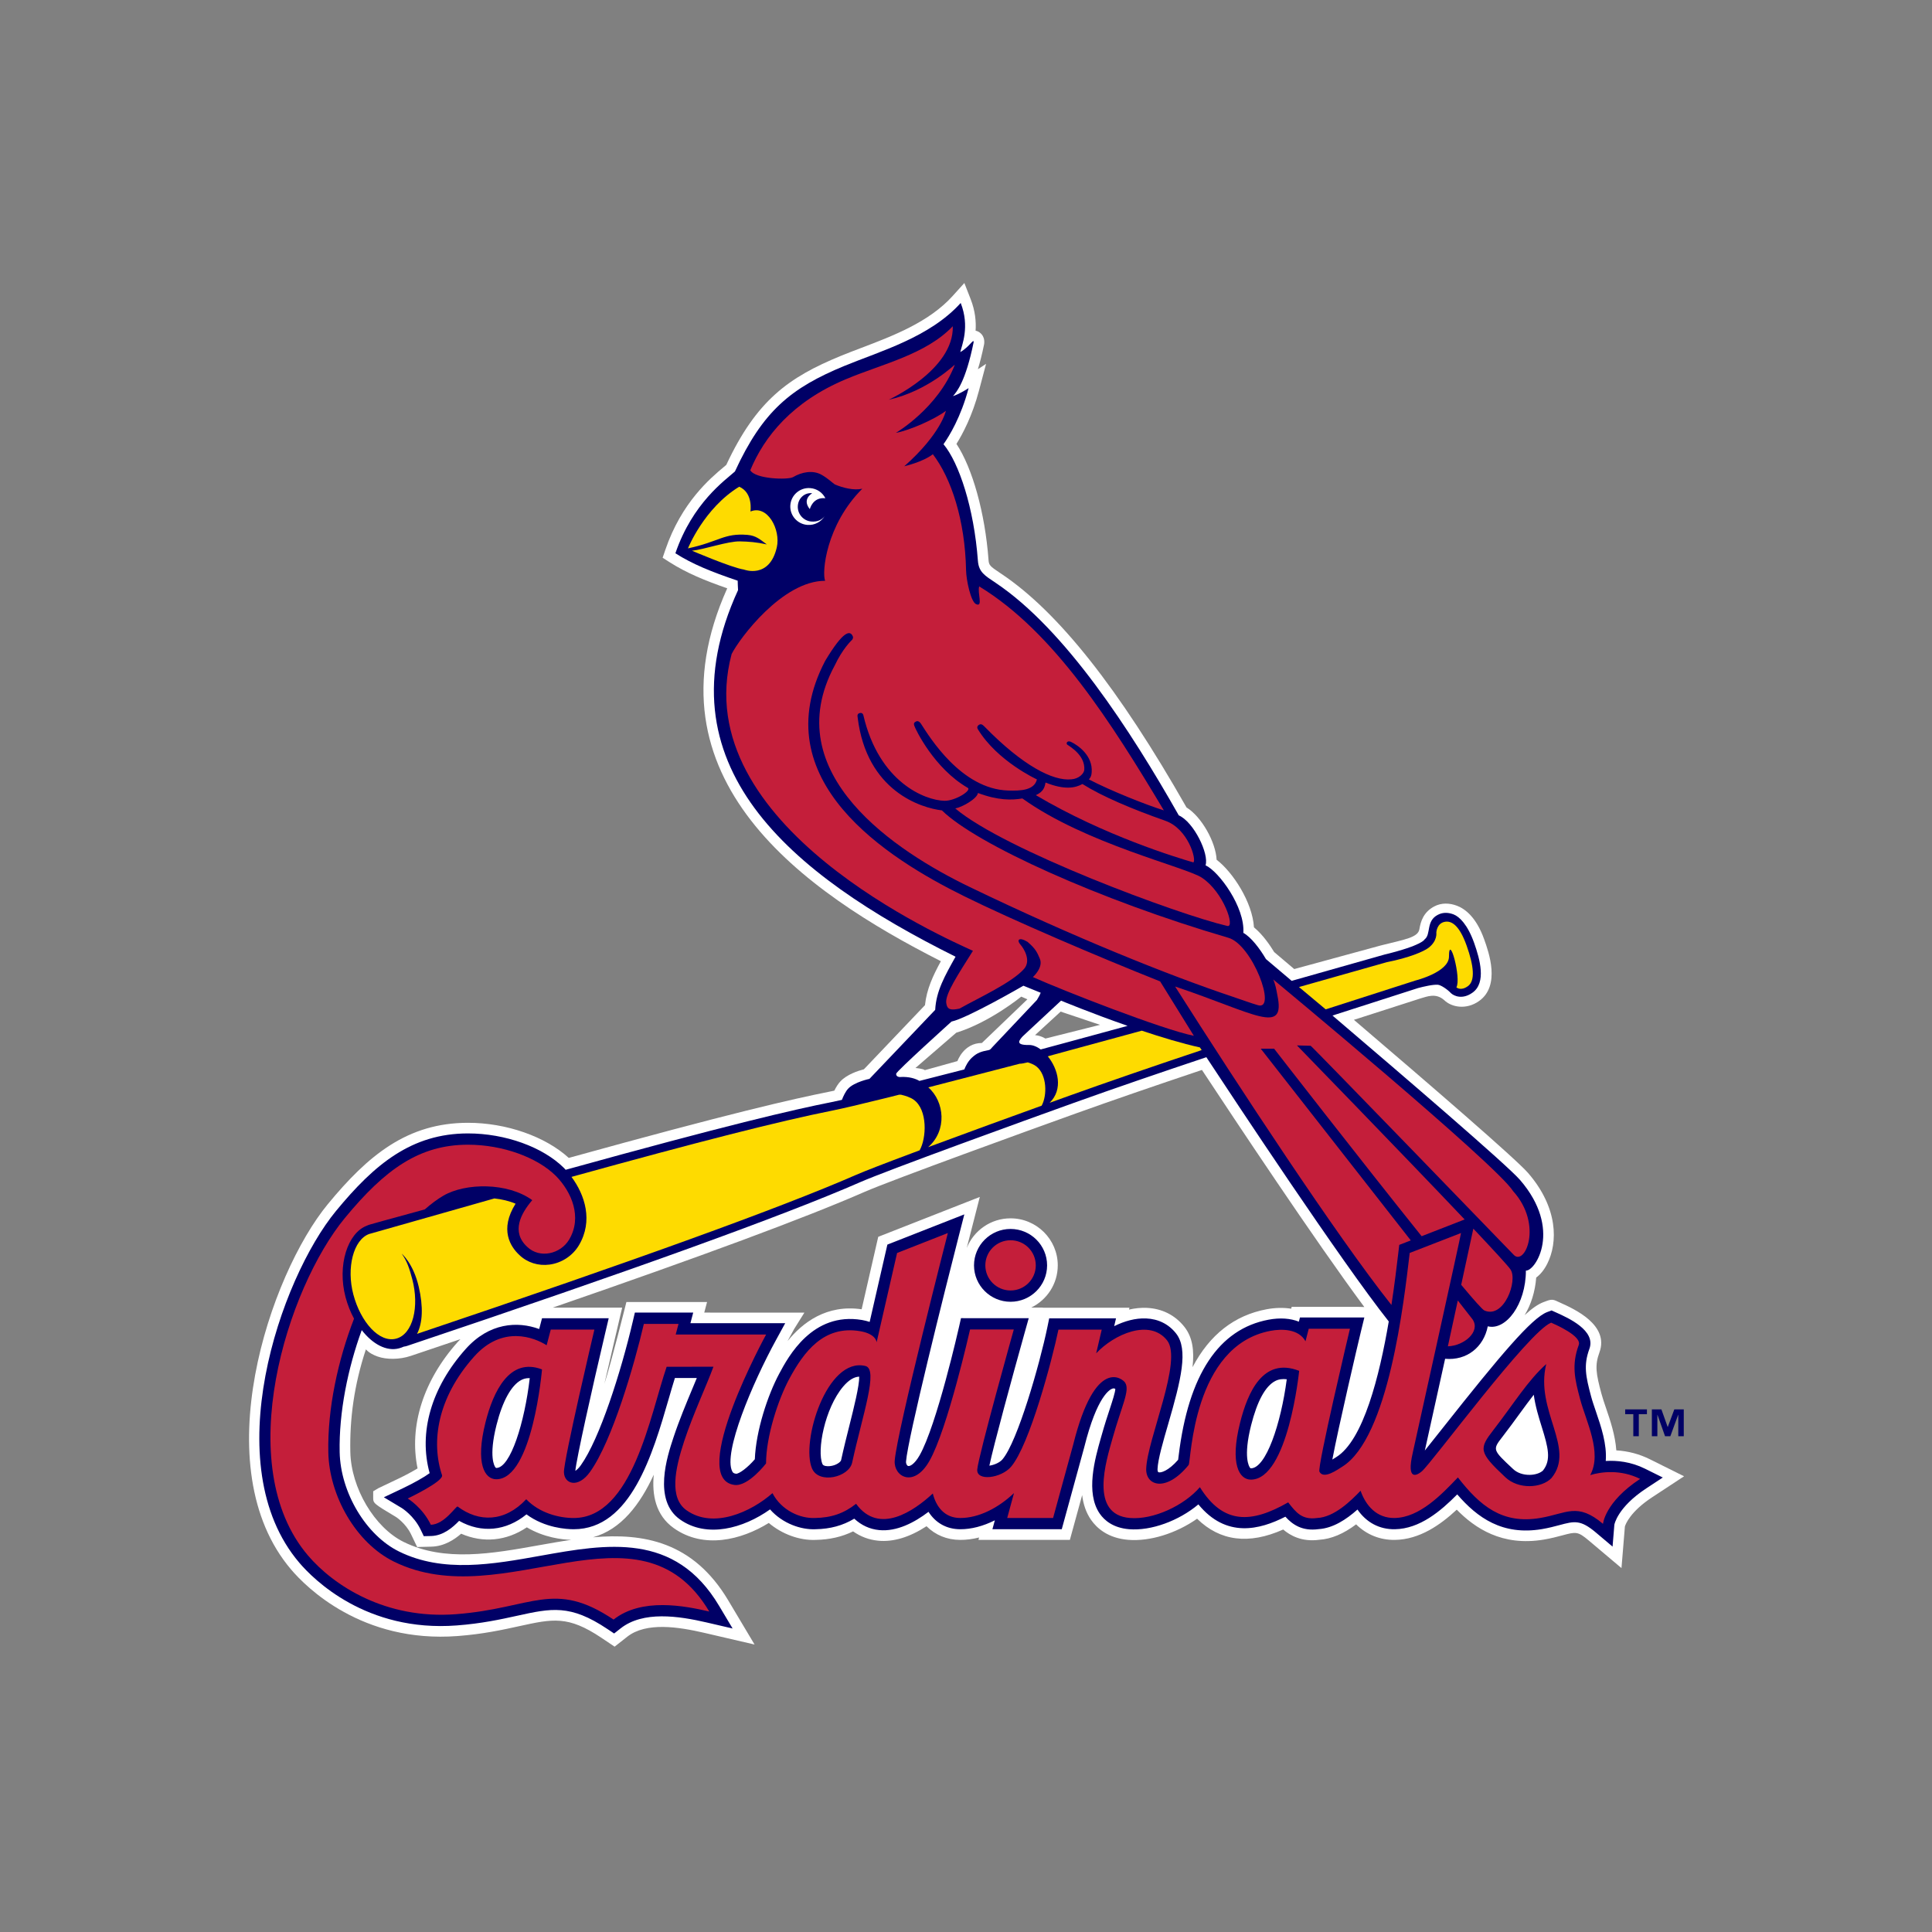 <?xml version="1.0" encoding="UTF-8" standalone="no"?>
<svg width="512px" height="512px" viewBox="0 0 512 512" version="1.1" xmlns="http://www.w3.org/2000/svg" xmlns:xlink="http://www.w3.org/1999/xlink">
    <rect x="0" y="0" width="512" height="512" fill="#808080" stroke="none"/>
    <!-- Generator: Sketch 39.1 (31720) - http://www.bohemiancoding.com/sketch -->
    <title>st-louis-cardinals</title>
    <desc>Created with Sketch.</desc>
    <defs></defs>
    <g id="MLB" stroke="none" stroke-width="1" fill="none" fill-rule="evenodd">
        <g id="st-louis-cardinals">
            <g transform="translate(66, 75)" id="Group">
                <g>
                    <path d="M371.254,311.73 C368.46,310.337 365.472,309.548 362.34,309.364 C362.053,305.354 360.741,301.45 359.621,298.177 C359.137,296.76 358.681,295.422 358.384,294.305 C356.977,289.017 356.597,286.858 357.859,283.424 C360.542,276.107 351.19,271.899 347.489,270.233 C347.489,270.233 346.343,269.716 346.35,269.716 C345.26,269.225 344.635,269.465 342.975,270.103 C341.63,270.626 340.08,271.659 338.045,273.527 C339.739,270.751 340.836,267.26 341.11,263.561 C342.211,262.769 343.232,261.518 344.058,259.871 C346.845,254.331 346.968,245.116 338.966,235.861 C335.721,232.108 312.929,212.44 292.875,195.329 L292.8,195.263 C299.853,192.998 310.638,189.533 310.545,189.559 C312.057,189.157 314.495,188.033 316.731,190.05 C318.707,191.96 322.582,192.66 325.931,190.308 C331.739,186.239 328.52,177.287 327.328,173.951 C325.24,168.09 322.291,165.88 320.18,165.059 C318.133,164.263 315.967,164.218 314.099,165.21 C311.194,166.752 310.487,169.228 310.152,171.254 C309.781,173.457 306.258,173.969 299.992,175.54 C299.992,175.54 278.514,181.377 276.986,181.811 L276.875,181.718 L271.671,177.31 C270.662,175.644 268.665,172.662 266.313,170.758 C265.908,164.067 260.693,156.102 256.415,152.845 C256.193,148.189 252.441,141.444 248.443,138.988 C230.506,107.452 214.479,87.211 199.479,77.145 L198.988,76.819 C196.3,75.023 196.076,74.769 195.97,73.371 C195.048,60.943 191.706,49.031 187.47,42.64 C189.143,39.958 191.674,35.186 193.428,28.565 C193.428,28.565 195.319,21.42 195.319,21.423 L193.15,22.853 C193.701,21.052 194.252,18.901 194.785,16.295 L194.833,15.95 C194.993,13.806 193.539,13.001 193.088,12.807 C192.9,12.724 192.722,12.682 192.542,12.64 C192.703,10.271 192.463,7.419 191.231,4.269 L189.563,0 L186.495,3.402 C180.215,10.369 170.663,14.001 162.23,17.204 C160.301,17.937 158.473,18.637 156.742,19.347 C142.99,25.008 134.487,31.071 126.469,48.207 C126.281,48.364 126.073,48.54 125.842,48.733 C122.2,51.785 114.613,58.139 110.317,70.721 L109.604,72.81 L111.467,73.999 C115.897,76.817 120.677,78.801 126.723,80.911 C104.042,131.413 147.214,161.376 183.342,179.73 C181.248,183.566 179.57,187.151 179.128,191.38 L162.942,208.373 C161.383,208.78 158.443,209.739 156.735,211.558 C156.151,212.17 155.609,213.008 155.107,214.032 C154.658,214.129 154.264,214.213 153.922,214.28 C143.802,216.302 127.633,219.987 84.727,231.857 C78.524,226.187 68.195,222.554 58.033,222.554 C41.936,222.554 31.543,231.168 20.884,244.104 C5.502,262.778 -11.877,313.889 11.152,340.944 C15.087,345.572 29.895,360.497 55.267,358.568 C62.059,358.051 67.142,356.928 71.628,355.944 C80.487,354.003 84.53,353.11 93.354,359.017 L96.882,361.383 L100.218,358.756 C105.243,354.799 113.779,356.13 120.65,357.723 L133.966,360.817 L126.983,349.104 C117.666,333.483 104.465,331.243 91.15,332.399 C98.646,330.315 103.622,323.684 107.252,315.823 C106.77,321 107.664,326.504 112.573,329.98 C120.486,335.579 130.402,333.125 137.739,328.6 C141.214,331.548 145.869,333.274 150.161,333.088 C153.885,333.016 157.084,332.287 160.079,330.833 C162.065,332.229 164.29,333.062 166.716,333.3 C170.739,333.693 175.042,332.39 179.54,329.463 C181.88,331.799 184.945,333.074 188.435,333.09 C190.06,333.099 191.757,332.881 193.476,332.448 L193.303,333.09 L217.525,333.09 L220.782,321.223 C221.071,323.566 221.775,325.81 223.14,327.777 C224.65,329.945 227.58,332.623 232.969,333.069 C238.74,333.544 245.661,331.38 251.244,327.477 C257.311,333.427 264.965,334.396 274.06,330.338 C275.861,331.88 278.963,333.693 283.622,333.056 C286.817,332.843 290.035,331.487 293.382,328.97 C296.141,331.688 299.696,333.148 303.673,333.09 C310.224,332.99 315.733,329.093 320.054,325.078 C324.813,329.931 332.038,334.875 343.123,333.007 C345.035,332.686 346.607,332.271 347.996,331.899 C351.66,330.919 352.132,330.798 355.056,333.262 L363.709,340.561 L364.614,329.529 C364.78,328.981 365.986,325.627 371.861,321.776 L380.296,316.23 L371.254,311.73 L371.254,311.73 Z M76.762,334.517 C64.501,336.715 51.827,338.983 40.987,333.637 C33.249,329.831 27.036,319.347 26.839,309.774 C26.657,301.106 27.819,292.097 30.962,282.6 C31.853,283.55 32.941,284.083 34.025,284.475 C36.446,285.35 39.937,285.313 42.849,284.332 C47.36,282.824 51.742,281.344 56.031,279.888 C55.788,280.144 55.543,280.372 55.302,280.641 C46.161,290.871 42.355,302.969 44.661,314.145 C43.346,314.937 41.513,315.946 39.557,316.872 C39.557,316.872 34.511,319.264 34.268,319.39 L32.9,320.208 L32.9,321.8 C32.895,323.393 32.895,323.393 38.999,327.053 C39.022,327.071 41.54,328.709 42.923,331.581 L44.552,334.975 L48.325,334.879 C51.772,334.796 54.512,332.934 56.207,331.448 C62.04,333.986 68.206,333.39 73.614,329.759 C78.186,332.474 82.935,333.007 85.389,333.079 C82.477,333.497 79.588,334.012 76.762,334.517 L76.762,334.517 Z M291.747,271.329 L276.308,271.329 L276.181,271.82 C274.157,271.499 271.951,271.542 269.657,271.971 C261.098,273.573 254.552,278.731 250.033,287.318 C250.535,282.84 250.017,279.359 247.894,276.652 C245.431,273.522 241.959,271.771 237.851,271.596 C236.357,271.533 234.793,271.692 233.198,272.055 L233.311,271.568 L210.333,271.568 L210.346,271.526 L207.284,271.526 C211.441,269.497 214.319,265.252 214.319,260.336 C214.319,253.465 208.706,247.871 201.807,247.871 C196.544,247.871 192.039,251.13 190.196,255.727 L193.66,242.201 L166.741,252.77 L162.343,271.973 C152.996,270.63 146.686,275.514 142.71,280.407 C143.416,279.116 144.531,277.082 144.438,277.229 L147.167,272.866 L120.633,272.852 L121.379,270.042 L100.004,270.042 C100.004,270.042 96.004,286.048 94.171,291.73 C95.106,287.617 98.877,271.542 98.877,271.542 L80.472,271.542 C119.749,257.991 147.464,247.71 163.075,240.882 C170.375,237.689 207.055,224.405 219.328,219.999 C228.596,216.676 239.77,212.824 252.529,208.546 C260.975,221.355 282.6,253.942 295.564,271.377 C294.764,271.333 293.583,271.329 291.747,271.329 L291.747,271.329 Z M204.643,189.117 L206.277,189.824 L194.206,201.403 C189.379,201.403 187.731,206.201 187.731,206.201 L179.09,208.603 C178.699,208.21 176.602,208.032 176.602,208.032 L187.423,198.672 C196.291,195.947 204.643,189.117 204.643,189.117 L204.643,189.117 Z M215.082,193.086 L225.52,196.592 L211.036,200.231 C211.036,200.231 209.861,199.453 208.293,199.321 L215.082,193.086 L215.082,193.086 Z" id="Shape" fill="#FFFFFF"></path>
                    <path d="M369.991,314.243 C366.188,312.35 362.475,311.996 359.539,312.172 C359.889,307.731 358.304,303.065 356.945,299.091 C356.445,297.625 355.97,296.239 355.649,295.028 C354.253,289.775 353.6,286.83 355.206,282.458 C356.989,277.598 349.641,274.295 346.505,272.876 L345.176,272.28 C345.167,272.276 343.991,272.725 343.991,272.725 C339.901,274.306 331.547,284.208 316.569,303.15 C314.812,305.372 313.027,307.633 311.598,309.402 C312.525,305.203 315.529,291.611 316.971,285.092 C322.74,285.618 327.195,281.975 328.276,276.487 C333.068,277.671 338.378,270.651 338.378,261.72 C340.903,261.892 348.107,250.751 336.825,237.697 C333.388,233.72 305.964,210.181 287.192,194.188 L287.125,194.13 L309.814,186.841 C311.219,186.465 313.795,185.865 315.062,185.974 C315.878,186.041 317.631,187.23 318.485,188.168 C319.314,188.972 321.592,189.976 324.269,188.035 C327.887,185.416 326.226,179.28 324.666,174.893 C322.934,170.035 320.783,167.939 319.221,167.329 C317.948,166.838 316.474,166.687 315.062,167.422 C311.809,169.097 313.312,172.608 311.529,173.951 C311.529,173.951 311.017,175.516 300.904,177.97 L277.666,184.55 L276.306,184.934 L276.195,184.838 C272.058,181.33 269.489,179.164 269.489,179.164 C267.859,176.386 265.554,173.352 263.498,172.217 C263.966,165.414 257.03,155.95 253.485,154.315 C254.457,151.321 250.392,142.845 246.389,141.081 C233.612,118.535 216.289,91.822 197.9,79.485 C194.963,77.517 193.38,76.633 193.152,73.581 C192.122,59.659 188.164,47.652 184.037,42.721 C185.555,40.591 188.676,35.484 190.694,27.853 C190.694,27.853 188.345,29.409 186.549,29.975 C187.516,28.87 189.887,26.176 192.012,15.746 C192.109,14.478 191.034,16.846 188.486,18.305 C188.9,16.479 191.069,11.618 188.597,5.29 C180.368,14.411 167.19,18.089 157.82,21.95 C143.594,27.802 136.147,33.914 128.761,49.95 C126.145,52.297 117.548,58.281 112.986,71.626 C117.536,74.523 122.479,76.507 129.495,78.892 C129.495,78.892 129.552,81.135 129.594,81.384 C108.266,127.806 143.425,156.73 187.229,178.538 C184.405,183.591 182.09,187.609 181.838,192.62 L164.415,210.911 C164.415,210.911 160.441,211.728 158.79,213.483 C158.061,214.255 157.477,215.536 157.112,216.477 C156.091,216.702 155.195,216.898 154.477,217.044 C143.867,219.162 126.786,223.128 83.903,235.005 C83.759,234.849 83.616,234.688 83.47,234.537 C77.873,228.97 67.89,225.368 58.031,225.368 C43.043,225.368 33.215,233.574 23.069,245.888 C8.19,263.946 -8.738,313.227 13.307,339.125 C17.02,343.494 31.015,357.593 55.049,355.758 C61.642,355.259 66.623,354.162 71.017,353.2 C80.098,351.197 85.102,350.106 94.928,356.679 L96.745,357.893 L98.465,356.541 C104.435,351.846 113.798,353.238 121.289,354.973 L128.15,356.569 L124.552,350.537 C112.851,330.915 94.757,334.156 77.264,337.287 C64.552,339.563 51.409,341.915 39.737,336.161 C30.995,331.857 24.236,320.534 24.015,309.83 C23.796,299.286 26.192,287.577 29.865,277.498 C32.754,281.209 36.421,283.201 39.742,282.326 C40.187,282.21 40.599,282.051 40.996,281.875 C41.321,281.83 41.642,281.767 41.948,281.658 C101.442,261.692 141.816,247.1 161.938,238.297 C169.311,235.075 206.076,221.755 218.374,217.344 C229.272,213.434 241.624,209.209 253.699,205.17 C260.963,216.22 289.595,259.536 302.037,275.197 C299.585,289.589 295.317,306.733 288.087,311.17 C287.778,311.361 287.405,311.603 287.085,311.798 C288.655,303.397 293.849,281.184 294.664,277.841 L295.566,274.144 L278.502,274.139 L278.213,275.256 C276,274.372 273.257,274.157 270.179,274.732 C256.966,277.208 248.954,289.331 246.357,310.77 C246.309,311.154 246.26,311.554 246.218,311.863 C243.642,314.815 241.614,315.381 241.006,315.157 C240.792,315.072 240.749,314.594 240.758,314.322 C240.85,311.779 242.239,307.008 243.582,302.388 C247.001,290.641 248.994,282.615 245.674,278.382 C243.732,275.917 240.989,274.539 237.735,274.399 C234.878,274.279 231.938,275.121 229.272,276.447 L229.754,274.378 L212.05,274.378 L211.557,276.763 C209.541,286.481 203.673,307.068 199.646,311.766 C198.852,312.692 197.282,313.268 196.194,313.417 C197.305,308.097 202.323,289.673 205.56,278.126 L206.625,274.332 L188.673,274.327 L188.146,276.666 C188.086,276.928 182.236,302.802 177.667,310.742 C176.355,313.019 175.128,313.647 174.664,313.501 C174.359,313.408 174.06,312.926 174.109,312.3 C174.558,306.238 184.364,267.073 188.104,252.495 L189.556,246.826 L169.165,254.831 L164.471,275.318 C163.864,275.119 163.188,274.942 162.42,274.809 C149.302,272.613 142.913,284.532 140.51,289.019 C137.43,294.764 134.323,304.212 134.038,311.716 C132.135,313.95 129.814,315.651 129.032,315.553 C128.376,315.465 128.207,315.227 128.057,314.934 C125.573,310.074 133.351,291.629 139.672,280.079 L142.091,275.653 L116.967,275.661 L117.71,272.848 L102.247,272.848 L101.706,275.162 C98.551,288.652 92.898,306.347 87.933,313.297 C87.34,314.132 86.819,314.569 86.468,314.787 C86.776,311.584 90.732,293.756 94.445,278.026 L95.313,274.348 L77.642,274.348 L76.891,277.205 C71.16,275.098 63.654,275.511 57.411,282.503 C48.3,292.7 44.881,304.6 47.862,315.402 C46.538,316.39 43.619,318.054 40.767,319.404 L35.723,321.793 L40.508,324.666 C40.525,324.678 43.695,326.658 45.469,330.357 L46.309,332.102 L48.253,332.059 C51.49,331.978 54.02,329.754 55.667,328.039 C61.596,331.378 68.098,330.754 73.521,326.322 C78.422,329.945 84.186,330.263 86.035,330.263 C101.197,330.263 106.997,310.263 111.229,295.657 C111.793,293.712 112.333,291.855 112.856,290.18 L118.664,290.18 C118.307,291.046 117.932,291.944 117.546,292.869 C115.86,296.909 113.949,301.49 112.472,305.956 C110.828,310.926 106.986,322.567 114.21,327.677 C121.33,332.714 131.003,330.038 138.07,325.01 C141.429,328.812 146.348,330.431 150.107,330.264 C154.049,330.189 157.33,329.3 160.387,327.465 C162.29,329.23 164.501,330.247 166.991,330.489 C171.649,330.94 176.315,328.503 180.063,325.652 C181.951,328.596 184.845,330.247 188.447,330.264 C191.428,330.28 194.578,329.433 197.645,327.898 L196.999,330.264 L215.376,330.264 L221.325,308.576 C224.768,294.759 228.216,293.158 228.872,292.974 C229.166,292.895 229.404,292.968 229.57,293.058 C229.555,293.966 228.798,296.268 228.119,298.344 C227.499,300.215 226.735,302.546 225.952,305.34 L225.724,306.131 C224.187,311.552 221.606,320.616 225.467,326.166 C226.631,327.837 228.918,329.901 233.207,330.256 C239.093,330.741 246.417,328.021 251.582,323.68 C258.952,332.674 267.797,330.431 274.639,326.939 C276.532,329.028 279.078,330.831 283.44,330.238 C287.27,329.987 290.78,327.683 293.743,325.043 C296.097,328.461 299.55,330.326 303.636,330.264 C310.267,330.168 315.816,325.436 320.179,321.029 C325.506,327.199 332.138,331.997 342.66,330.226 C344.443,329.921 345.945,329.526 347.271,329.17 C351.204,328.118 352.832,327.684 356.889,331.104 L361.345,334.866 L361.822,329.066 C361.82,329.1 362.535,324.517 370.312,319.415 L374.657,316.558 L369.991,314.243 L369.991,314.243 Z M196.088,203.266 C194.005,203.674 192.995,203.965 191.585,205.268 C190.593,206.182 189.916,207.461 189.556,208.411 C185.63,209.429 181.584,210.463 177.66,211.454 C176.764,210.928 175.046,210.237 172.387,210.428 C172.144,210.404 171.438,210.279 171.496,209.544 C171.544,208.908 186.162,195.724 186.162,195.724 C190.245,194.893 205.213,186.227 205.213,186.227 L209.795,188.091 L209.456,188.842 L208.803,189.992 L196.953,202.532 C196.696,202.817 196.451,203.195 196.088,203.266 L196.088,203.266 Z M209.805,203.113 C208.772,202.353 207.682,201.908 206.669,201.933 C202.872,201.99 204.164,200.615 205.029,199.635 L215.189,190.183 C215.189,190.183 223.2,193.502 232.82,196.862 C218.884,200.67 211.324,202.708 209.805,203.113 L209.805,203.113 Z M53.668,326.767 L53.475,326.634 C53.538,326.681 53.603,326.718 53.668,326.767 L53.668,326.767 L53.668,326.767 Z M65.514,314.027 C65.477,314.027 65.42,314.027 65.283,313.855 C65.086,313.604 63.431,311.167 65.584,302.615 C67.176,296.306 69.508,292.085 72.149,290.713 C72.658,290.45 73.369,290.178 74.387,290.217 C73.03,301.957 69.285,314.027 65.514,314.027 L65.514,314.027 Z M159.142,302.611 C158.382,305.626 157.6,308.748 156.899,311.963 C156.801,312.426 155.586,313.385 153.901,313.541 C153.293,313.608 152.204,313.559 151.964,312.999 C150.445,309.514 152.535,298.27 157.441,292.462 C158.89,290.752 160.318,289.876 161.699,289.827 C161.755,292.209 160.264,298.141 159.142,302.611 L159.142,302.611 Z M265.486,314.125 C265.449,314.125 265.389,314.125 265.253,313.946 C265.058,313.699 263.403,311.256 265.556,302.709 C267.183,296.273 269.341,292.32 271.979,290.966 C272.87,290.506 273.882,290.387 275.004,290.52 C273.452,302.353 269.486,314.125 265.486,314.125 L265.486,314.125 Z M342.908,314.699 C342.211,315.371 340.878,315.828 339.452,315.853 C337.684,315.893 336.05,315.327 334.976,314.294 C329.513,309.19 329.513,309.19 332.147,305.787 C333.846,303.586 335.337,301.543 336.781,299.558 C338.058,297.799 339.262,296.168 340.463,294.624 C340.88,297.672 341.757,300.505 342.582,303.15 C344.283,308.623 345.133,311.879 342.908,314.699 L342.908,314.699 Z" id="Shape" fill="#000066"></path>
                    <path d="M211.493,260.336 C211.493,255.017 207.147,250.685 201.807,250.685 C196.47,250.685 192.123,255.017 192.123,260.336 C192.123,265.656 196.47,269.984 201.807,269.984 C207.147,269.984 211.493,265.656 211.493,260.336 L211.493,260.336 Z" id="Shape" fill="#000066"></path>
                    <path d="M179.952,229.016 C190.398,225.138 202.245,220.836 208.738,218.493 L210.046,218.017 C211.541,215.297 211.464,209.89 208.701,207.652 C208.087,207.152 207.212,206.794 206.37,206.535 C205.448,206.759 204.666,206.91 204.212,206.901 C202.747,207.28 184.143,212.093 180.007,213.163 C184.322,216.926 185.046,224.621 179.952,229.016 L179.952,229.016 Z" id="Shape" fill="#FEDB00"></path>
                    <path d="M212.159,217.254 C214.386,216.455 217.312,215.399 217.312,215.399 C227.075,211.896 238.85,207.834 252.311,203.332 C252.311,203.332 252.368,203.311 252.454,203.288 C252.163,202.841 251.994,202.583 251.994,202.583 C247.253,201.533 241.811,199.886 236.58,198.139 L212.263,204.763 C212.089,204.821 211.895,204.884 211.685,204.951 C214.421,208.304 215.83,213.685 212.159,217.254 L212.159,217.254 Z" id="Shape" fill="#FEDB00"></path>
                    <path d="M131.126,75.935 C131.126,75.935 137.902,78.591 139.865,70.035 C140.929,65.391 137.411,58.67 132.888,60.554 C132.844,60.57 133.7,55.655 129.9,53.982 C120.532,59.71 116.321,70.325 116.321,70.325 C124.566,68.574 125.855,66.214 132.129,66.755 C134.369,66.947 135.432,67.973 137.216,69.278 C134.487,68.665 132.381,68.523 130.087,68.474 C126.895,68.399 120.583,70.63 117.381,70.947 C117.381,70.949 127.895,75.455 131.126,75.935 L131.126,75.935 L131.126,75.935 Z" id="Shape" fill="#FEDB00"></path>
                    <path d="M204.944,136.601 C202.106,137.061 198.572,137.168 193.167,135.154 C192.958,136.677 188.961,138.92 187.157,139.244 C200.201,150.285 246.14,167.329 259.267,170.393 C261.378,170.88 258.306,161.471 252.535,157.616 C248.308,154.778 221.763,148.668 204.944,136.601 L204.944,136.601 L204.944,136.601 Z" id="Shape" fill="#C41E3A"></path>
                    <path d="M208.506,135.726 C226.649,146.465 246.014,152.319 250.255,153.545 C251.133,152.924 248.915,144.667 242.843,142.522 C233.774,139.311 226.221,136.128 220.86,132.774 C218.971,133.813 216.163,134.418 211.074,132.381 C210.876,133.632 210.495,134.833 208.506,135.726 L208.506,135.726 L208.506,135.726 Z" id="Shape" fill="#C41E3A"></path>
                    <path d="M152.542,61.789 C151.614,63.29 149.888,64.237 148.001,64.107 C145.297,63.919 143.26,61.585 143.446,58.886 C143.637,56.192 145.983,54.163 148.688,54.35 C150.48,54.475 151.982,55.543 152.735,57.036 C149.353,56.673 148.614,59.929 148.614,59.929 C146.424,57.253 149.253,55.715 149.253,55.715 C147.374,55.468 145.582,56.894 145.431,59.045 C145.281,61.197 146.91,63.065 149.068,63.214 C150.524,63.314 151.783,62.839 152.542,61.789 L152.542,61.789 L152.542,61.789 Z" id="Shape" fill="#FFFFFF"></path>
                    <path d="M370.458,299.777 L368.299,299.777 L368.299,305.614 L366.843,305.614 L366.843,299.777 L364.69,299.777 L364.69,298.5 L370.456,298.5 L370.456,299.777 L370.458,299.777 Z M380.219,305.609 L378.763,305.609 L378.763,299.951 L378.727,299.951 L376.66,305.609 L375.254,305.609 L373.252,299.951 L373.22,299.951 L373.22,305.614 L371.762,305.614 L371.762,298.5 L374.289,298.5 L375.947,303.151 L375.981,303.151 L377.71,298.5 L380.217,298.5 L380.217,305.609 L380.219,305.609 Z" id="Shape" fill="#000066"></path>
                    <path d="M127.886,98.327 C129.967,94.207 141.339,78.915 152.668,78.915 C151.767,76.781 152.88,64.14 162.515,54.517 C160.327,55.034 157.371,54.284 155.26,53.391 C154.466,52.858 153.519,51.856 151.772,50.848 C149.38,49.471 146.381,50.131 144.174,51.439 C142.872,52.207 134.217,51.99 132.832,49.629 C136.526,40.707 143.927,31.47 158.198,25.48 C167.929,21.402 179.317,18.956 186.497,11.454 C186.82,23.07 169.509,30.926 169.516,30.942 C179.931,28.598 187.046,21.536 187.046,21.636 C182.567,33.222 171.412,39.713 171.412,39.713 C174.97,39.101 181.822,36.068 184.669,33.876 C184.669,33.876 183.414,39.934 173.632,48.577 C173.611,48.547 178.51,47.484 181.218,45.374 C186.099,51.756 189.759,62.851 190.019,76.16 C190.071,78.736 191.271,84.44 192.646,85.09 C194.623,86.041 192.967,82.123 193.497,80.404 C213.379,92.478 228.635,116.711 242.432,139.756 C237.931,138.364 228.254,134.53 222.568,131.552 C223.15,130.919 223.253,130.405 223.309,129.642 C223.629,125.294 219.781,122.537 217.819,121.604 C217.312,121.36 216.934,121.479 216.775,121.692 C216.612,121.907 216.687,122.246 216.833,122.337 C217.828,123.012 221.612,125.289 221.346,129.018 C221.274,130.001 219.9,131.401 217.93,131.527 C213.06,132.045 205.011,127.885 194.983,117.635 C194.669,117.347 194.153,116.655 193.477,117.06 C192.821,117.461 192.965,117.977 193.143,118.249 C198.294,126.734 208.796,131.554 208.796,131.554 C208.071,134.481 204.453,134.597 201.169,134.497 C188.755,134.121 180.368,120.355 178.09,116.837 C177.65,116.156 177.172,115.986 176.764,116.199 C176.326,116.434 176.067,116.619 176.294,117.318 C176.648,118.38 181.613,128.667 190.444,133.774 C191.623,134.453 187.132,137.283 184.285,137.217 C179.137,137.092 166.963,132.348 162.801,114.545 C162.75,114.275 162.496,113.827 161.882,113.961 C161.216,114.111 161.188,114.569 161.283,115.102 C163.648,134.716 178.179,139.122 183.623,139.765 C192.69,148.691 225.466,163.551 259.509,173.515 C265.914,175.319 272.458,192.881 267.396,191.392 C265.574,190.874 263.218,189.991 260.66,189.136 C243.88,183.529 218.402,173.297 190.886,160.015 C171.88,150.834 139.652,130.163 155.228,101.321 C157.264,97.018 159.447,94.926 159.753,94.617 C159.957,94.509 160.105,93.975 160.059,93.775 C159.367,91.89 157.528,92.05 152.686,100.124 C136.117,131.831 169.355,152.537 189.433,162.467 C202.389,168.874 225.217,178.627 241.452,185.085 L250.385,199.498 C242.144,197.871 215.52,187.437 207.726,183.934 C207.726,183.934 210.56,181.428 209.573,179.085 C208.879,177.457 208.485,176.442 206.289,174.593 C203.976,173.183 203.395,174.172 204.402,175.298 C205.337,176.34 207.314,179.543 205.404,181.744 C202.259,185.378 193.336,189.449 188.282,192.292 C186.072,192.734 185,192.684 184.762,190.792 C184.465,188.431 187.843,183.338 191.84,176.975 C184.968,173.795 115.765,143.818 127.886,98.327 L127.886,98.327 L127.886,98.327 Z" id="Shape" fill="#C41E3A"></path>
                    <path d="M327.374,272.292 C332.579,274.586 336.3,264.356 334.297,261.42 C333.626,260.427 329.806,256.283 324.45,250.604 L321.232,265.489 C324.571,269.495 326.843,272.05 327.374,272.292 L327.374,272.292 Z" id="Shape" fill="#C41E3A"></path>
                    <path d="M304.504,257.542 L304.819,254.908 L307.872,253.722 L268.104,202.908 L271.646,202.908 C271.646,202.908 294.294,232.094 310.747,252.609 L322.147,248.17 C305.474,230.592 277.706,202.045 277.706,202.045 L281.331,202.141 C281.313,201.85 335.096,257.484 335.096,257.484 C338.043,260.787 343.063,249.604 334.985,240.656 C330.526,233.548 271.421,184.564 271.421,184.564 C271.959,185.732 272.245,187.249 272.502,188.659 C274.803,199.567 266.537,193.519 245.413,186.435 C262.348,213.077 288.138,252.423 302.743,270.833 C303.576,265.387 304.143,260.627 304.504,257.542 L304.504,257.542 Z" id="Shape" fill="#C41E3A"></path>
                    <path d="M317.7,281.789 C322.033,281.64 326.416,277.884 324.258,274.662 L320.332,269.642 L317.7,281.789 L317.7,281.789 Z" id="Shape" fill="#C41E3A"></path>
                    <path d="M355.415,315.92 C358.685,309.965 354.303,301.643 352.75,295.79 C351.352,290.541 350.422,286.779 352.385,281.43 C353.251,279.069 346.246,276.049 345.077,275.518 C339.102,277.82 313.453,312.699 310.784,314.936 C309.539,315.977 306.629,317.658 308.395,309.99 C308.395,309.99 321.277,251.818 321.186,251.763 L307.587,257.042 C306.06,269.909 302.022,306.143 289.657,313.722 C288.537,314.406 284.78,317.179 283.662,315.009 C283.044,313.817 291.65,277.52 291.747,277.131 L280.828,277.131 L279.97,280.455 C278.173,277.131 273.63,277.131 270.731,277.678 C250.022,281.547 249.69,312.175 248.998,313.241 C242.996,320.604 237.594,318.738 237.755,314.218 C238.027,306.393 247.478,285.55 243.304,280.235 C238.711,274.385 229.242,278.568 224.503,283.64 L225.967,277.37 L214.494,277.37 C212.844,285.316 206.868,307.948 201.928,313.718 C199.324,316.753 192.699,317.645 192.984,314.402 C193.315,310.684 202.666,277.329 202.666,277.329 L191.074,277.329 C191.074,277.329 185.116,303.813 180.269,312.233 C176.125,319.441 170.797,316.277 171.109,312.091 C171.679,304.437 185.192,251.763 185.192,251.763 L171.737,257.051 L166.311,280.732 C166.311,280.732 166.267,278.503 161.917,277.771 C152.357,276.166 147.052,283.166 143.154,290.438 C140.242,295.866 137.011,305.647 137.011,312.827 C137.011,312.827 132.298,318.998 128.643,318.522 C116.097,316.896 137.031,278.657 137.031,278.657 L113.069,278.66 L113.814,275.847 L104.629,275.847 C102.09,286.73 96.276,306.789 90.38,315.048 C87.183,319.525 83.551,318.275 83.449,315.181 C83.341,312.021 91.521,277.354 91.521,277.354 L79.959,277.354 L78.864,281.511 C75.621,279.443 67.163,276.089 59.653,284.504 C49.839,295.491 48.203,307.164 51.149,315.956 C51.557,317.615 42.054,322.119 42.054,322.119 C42.054,322.119 45.959,324.463 48.175,329.079 C51.818,328.991 54.89,323.998 55.279,324.247 C60.894,328.465 67.76,328.407 73.459,322.311 C76.935,325.964 82.128,327.29 86.033,327.29 C101.611,327.29 106.305,299.968 110.669,287.207 L123.068,287.198 C121.256,292.151 117.685,299.747 115.321,306.906 C112.84,314.418 111.324,321.977 115.946,325.247 C123.043,330.266 133.068,325.68 138.712,320.697 C141.078,325.255 146.015,327.456 149.975,327.285 C154.341,327.206 157.632,326.076 160.869,323.521 C166.91,331.834 176.127,325.497 181.202,320.79 C182.084,324.27 184.28,327.269 188.458,327.285 C193.409,327.311 198.641,324.566 202.72,320.679 L200.921,327.285 L213.078,327.285 L218.421,307.799 C224.309,284.197 231.585,290.467 232.165,291.409 C233.51,293.482 231.281,297.446 228.837,306.159 C227.14,312.2 222.617,326.392 233.448,327.285 C239.656,327.798 247.79,323.991 251.98,319.119 C258.153,329.031 265.588,328.753 275.38,323.142 C277.504,325.888 279.092,327.837 283.051,327.285 C287.608,327.093 292.102,322.637 294.566,320.06 C295.949,324.008 298.837,327.356 303.582,327.285 C310.2,327.188 316.059,321.043 320.357,316.532 C326.181,324.028 332.064,328.982 342.146,327.285 C349.216,326.097 351.972,323.061 358.813,328.837 C358.813,328.837 359.287,323.07 368.646,316.924 C363.502,314.36 358.313,315.027 355.415,315.92 L355.415,315.92 Z M65.514,317.021 C62.491,317.021 59.88,312.975 62.675,301.885 C64.69,293.889 68.982,284.601 77.639,287.91 C77.639,287.91 75.153,317.021 65.514,317.021 L65.514,317.021 Z M159.831,312.591 C158.987,316.502 151.026,318.37 149.207,314.192 C146.167,307.205 153.13,284.524 163.343,287 C166.892,287.861 162.558,300.042 159.831,312.591 L159.831,312.591 Z M265.486,317.117 C262.465,317.117 259.85,313.071 262.646,301.987 C264.664,293.989 268.72,284.552 278.292,288.286 C278.291,288.286 275.38,317.117 265.486,317.117 L265.486,317.117 Z M345.155,316.703 C342.559,319.413 336.387,319.792 332.894,316.447 C325.809,309.823 325.95,308.892 329.77,303.962 C335.269,296.852 338.852,290.895 343.771,286.491 C340.7,298.851 351.674,308.766 345.155,316.703 L345.155,316.703 Z" id="Shape" fill="#C41E3A"></path>
                    <path d="M195.123,260.336 C195.123,256.658 198.118,253.678 201.807,253.678 C205.502,253.678 208.493,256.658 208.493,260.336 C208.493,264.014 205.502,266.99 201.807,266.99 C198.118,266.989 195.123,264.012 195.123,260.336 L195.123,260.336 L195.123,260.336 Z" id="Shape" fill="#C41E3A"></path>
                    <path d="M278.245,186.574 L285.319,192.49 L309.164,184.831 C309.164,184.831 317.994,182.638 317.994,178.503 C317.994,172.127 321.314,184.255 319.962,186.656 C319.962,186.656 321.082,187.732 323.024,186.332 C324.968,184.922 324.614,181.053 322.672,175.6 C320.73,170.147 318.652,168.962 316.897,169.286 C314.709,169.688 314.64,172.168 314.64,172.168 C314.64,172.168 314.992,174.365 312.52,176.217 C311.263,177.159 307.513,178.803 301.485,179.995 L278.245,186.574 L278.245,186.574 Z" id="Shape" fill="#FEDB00"></path>
                    <path d="M38.404,338.849 C28.272,333.855 21.247,321.335 21.009,309.899 C20.77,298.332 23.56,285.465 27.823,274.46 C26.897,272.746 26.122,270.833 25.574,268.765 C23.326,260.28 26.155,251.76 31.166,249.845 C31.435,249.713 31.726,249.603 32.045,249.513 C37.105,248.063 41.939,246.819 46.58,245.502 C48.214,244.06 49.86,242.826 51.503,241.866 C57.344,238.457 68.524,238.311 75.052,243.052 C72.023,246.603 69.412,251.439 73.7,255.418 C77.056,258.64 82.577,257.32 84.845,253.475 C88.343,247.55 85.488,240.893 81.347,236.657 C76.371,231.699 67.177,228.36 58.031,228.36 C45.161,228.36 36.061,234.839 25.39,247.789 C10.049,266.408 -4.736,313.303 15.597,337.194 C22.411,345.198 36.168,354.201 54.818,352.779 C75.206,351.228 80.745,343.592 96.6,354.203 C104.062,348.327 115.439,350.555 121.967,352.072 C103.317,320.797 67.644,353.25 38.404,338.849 L38.404,338.849 Z" id="Shape" fill="#C41E3A"></path>
                    <path d="M176.109,216.412 C175.22,215.785 173.885,215.365 172.774,215.108 L172.276,215.108 C170.41,215.581 168.896,215.958 168.896,215.958 C161.998,217.668 157.186,218.792 154.596,219.31 C140.529,222.123 119.175,227.553 85.449,236.887 C89.033,241.707 91.222,248.569 87.431,254.989 C85.792,257.765 82.885,259.684 79.658,260.126 C76.667,260.534 73.736,259.605 71.653,257.604 C69.271,255.399 66.318,250.871 70.633,243.992 C68.91,243.254 66.982,242.815 65.015,242.599 L32.34,251.879 C32.177,251.93 32.009,251.972 31.847,252.012 C27.655,253.529 25.763,260.976 27.641,268.055 C29.575,275.351 34.504,280.93 38.974,279.758 C43.444,278.587 45.18,271.264 43.249,263.97 C42.508,261.176 41.899,259.284 40.466,257.241 C40.466,257.241 43.524,259.791 44.969,265.999 C46.203,271.324 46.017,275.602 44.517,278.49 C101.986,259.158 141.092,244.999 160.739,236.41 C163.051,235.398 168.283,233.367 176.292,230.378 C176.292,230.378 177.093,230.082 177.708,229.849 C179.54,226.685 179.9,219.08 176.109,216.412 L176.109,216.412 Z" id="Shape" fill="#FEDB00"></path>
                </g>
            </g>
        </g>
    </g>
</svg>
